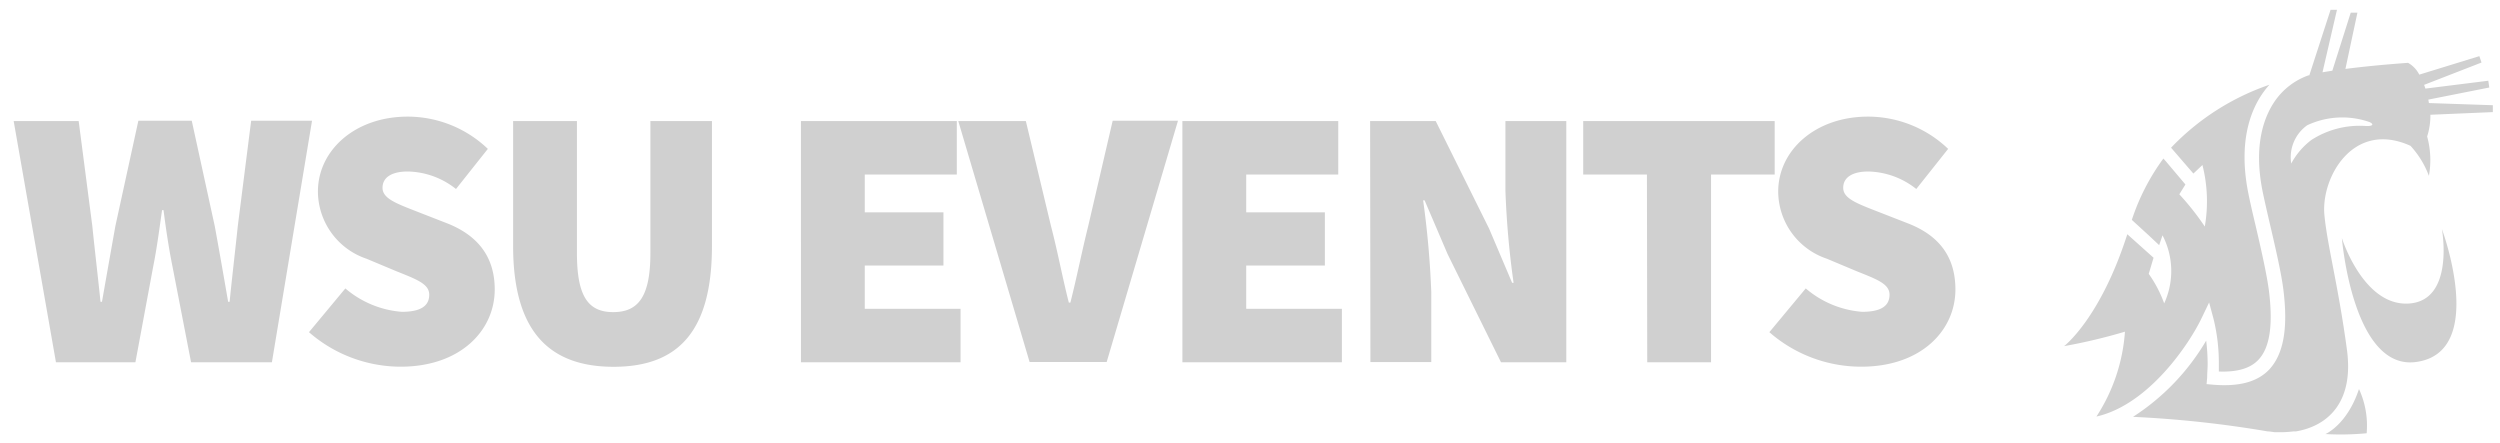 <svg xmlns="http://www.w3.org/2000/svg" viewBox="0 0 254.23 45.08">
	<g fill="#d0d0d0">
		<path d="M1.39 12.31H8L9.39 23c.26 2.56.57 5.13.83 7.69h.15c.45-2.56.91-5.16 1.36-7.69l2.34-10.72h5.43L21.84 23c.45 2.45.91 5.09 1.36 7.69h.15c.26-2.6.57-5.2.83-7.69l1.36-10.72h6.19l-4.08 24.56h-8.22l-1.89-9.74c-.38-1.88-.68-3.92-.91-5.73h-.15c-.26 1.81-.52 3.85-.9 5.73l-1.81 9.74H5.69zm30.03 21.47l3.7-4.45a10 10 0 0 0 5.74 2.38c2 0 2.79-.65 2.79-1.74s-1.25-1.55-3.32-2.38l-3.06-1.28a7.25 7.25 0 0 1-4.94-6.83c0-4.19 3.77-7.62 9.13-7.62a11.81 11.81 0 0 1 8.15 3.28l-3.24 4.08a8.1 8.1 0 0 0-4.91-1.78c-1.58 0-2.56.57-2.56 1.66s1.39 1.59 3.62 2.46l3 1.17c3 1.2 4.79 3.32 4.79 6.71 0 4.15-3.47 7.85-9.58 7.85a14.22 14.22 0 0 1-9.31-3.51zM52.18 25V12.31h6.49v13.43c0 4.38 1.13 6 3.69 6s3.78-1.59 3.78-6V12.31h6.26V25c0 8.38-3.17 12.3-10 12.3S52.18 33.37 52.18 25zm29.27-12.69H97.3v5.44h-9.36v3.84h8V27h-8v4.4h9.74v5.44H81.45zm16 0h6.87L106.88 23c.68 2.6 1.14 5.13 1.81 7.77h.16c.67-2.64 1.16-5.17 1.81-7.77l2.49-10.72h6.64l-7.25 24.53h-7.84zm22.79 0h15.85v5.44h-9.36v3.84h8V27h-8v4.4h9.73v5.44h-16.22zm19.09 0H146l5.43 10.94 2.34 5.51h.15a88.58 88.58 0 0 1-.83-9.35v-7.1h6.19v24.53h-6.64l-5.43-11-2.34-5.47h-.15a92.32 92.32 0 0 1 .83 9.35v7.1h-6.19zm28.15 5.44H161v-5.44h19.47v5.44H174v19.09h-6.49zm12.45 16.03l3.7-4.45a10 10 0 0 0 5.73 2.38c2 0 2.79-.65 2.79-1.74s-1.24-1.55-3.32-2.38l-3.05-1.28a7.24 7.24 0 0 1-4.95-6.83c0-4.19 3.78-7.62 9.13-7.62a11.79 11.79 0 0 1 8.15 3.28l-3.24 4.08a8.1 8.1 0 0 0-4.87-1.78c-1.58 0-2.56.57-2.56 1.66s1.39 1.59 3.62 2.46l3 1.17c3.06 1.2 4.79 3.32 4.79 6.71 0 4.15-3.47 7.85-9.58 7.85a14.19 14.19 0 0 1-9.34-3.51z"/>
		<path d="M236.48 44.14s2.21-.94 3.41-4.58a8.91 8.91 0 0 1 .78 4.5 28.22 28.22 0 0 1-4.19.08zm9.22-7.33c-6.45.89-7.55-12.6-7.55-12.6s2.16 6.9 6.76 6.66c4.76-.25 3.41-7.58 3.41-7.58s4.68 12.53-2.62 13.52zm-29.61-3.08a57 57 0 0 1-6.19 1.47s3.68-2.79 6.43-11.38l2.67 2.39-.49 1.64a12.51 12.51 0 0 1 1.57 3 7.87 7.87 0 0 0-.17-6.92l-.34 1-1-.94-1.78-1.63a22.22 22.22 0 0 1 3.21-6.24l.24.27 2 2.37-.62 1a26.41 26.41 0 0 1 2.59 3.28 15 15 0 0 0-.24-6.26l-.92.87-2.27-2.63a25 25 0 0 1 10-6.4 8.3 8.3 0 0 0-.64.8c-1.27 1.79-2.54 5-1.51 10.2.16.81.43 2 .71 3.17.56 2.38 1.17 5.07 1.39 6.76.44 3.53.09 5.84-1.09 7.06-.82.86-2.15 1.24-4 1.17v-.85a18.86 18.86 0 0 0-.53-4.46l-.46-1.71-.77 1.6c-1.2 2.52-5.32 8.78-10.69 10a18.08 18.08 0 0 0 2.9-8.63z"/>
		<path d="M247 10.48l-.06-.35 6.2-1.23-.1-.69-6.4.8a2.84 2.84 0 0 0-.13-.38l5.84-2.27-.22-.65-6.11 1.88a2.82 2.82 0 0 0-1.14-1.2c-2.34.17-4.44.37-6.37.62l1.22-5.72h-.68l-1.87 5.9-1 .16L237.65 1H237l-2.16 6.66h-.08a7 7 0 0 0-3.39 2.57c-1.11 1.59-2.23 4.46-1.29 9.19.16.79.42 1.93.7 3.14.56 2.4 1.2 5.13 1.42 6.89.5 4 0 6.59-1.45 8.14-1.21 1.26-3.08 1.75-5.71 1.53l-.65-.06.06-.66c0-.48.05-.95.05-1.39a19.84 19.84 0 0 0-.15-2.37 23.18 23.18 0 0 1-7.44 7.75 112.13 112.13 0 0 1 13.69 1.48c.24 0 .49.06.73.08h.25a10.79 10.79 0 0 0 1.64-.08h.26c3.17-.54 5.93-2.89 5.18-8.34-.87-6.47-2-10.6-2.29-13.7-.34-3.78 2.93-9.65 8.76-7a9.35 9.35 0 0 1 1.87 3.05 9 9 0 0 0-.18-4 6.89 6.89 0 0 0 .33-2.21l6.35-.27v-.7zm-6.45 2.33a9.05 9.05 0 0 0-5.51 1.43 7.42 7.42 0 0 0-2.04 2.39 4 4 0 0 1 1.62-3.89 8.4 8.4 0 0 1 6.36-.32c.57.29.12.43-.39.39z"/>
	</g>
</svg>
